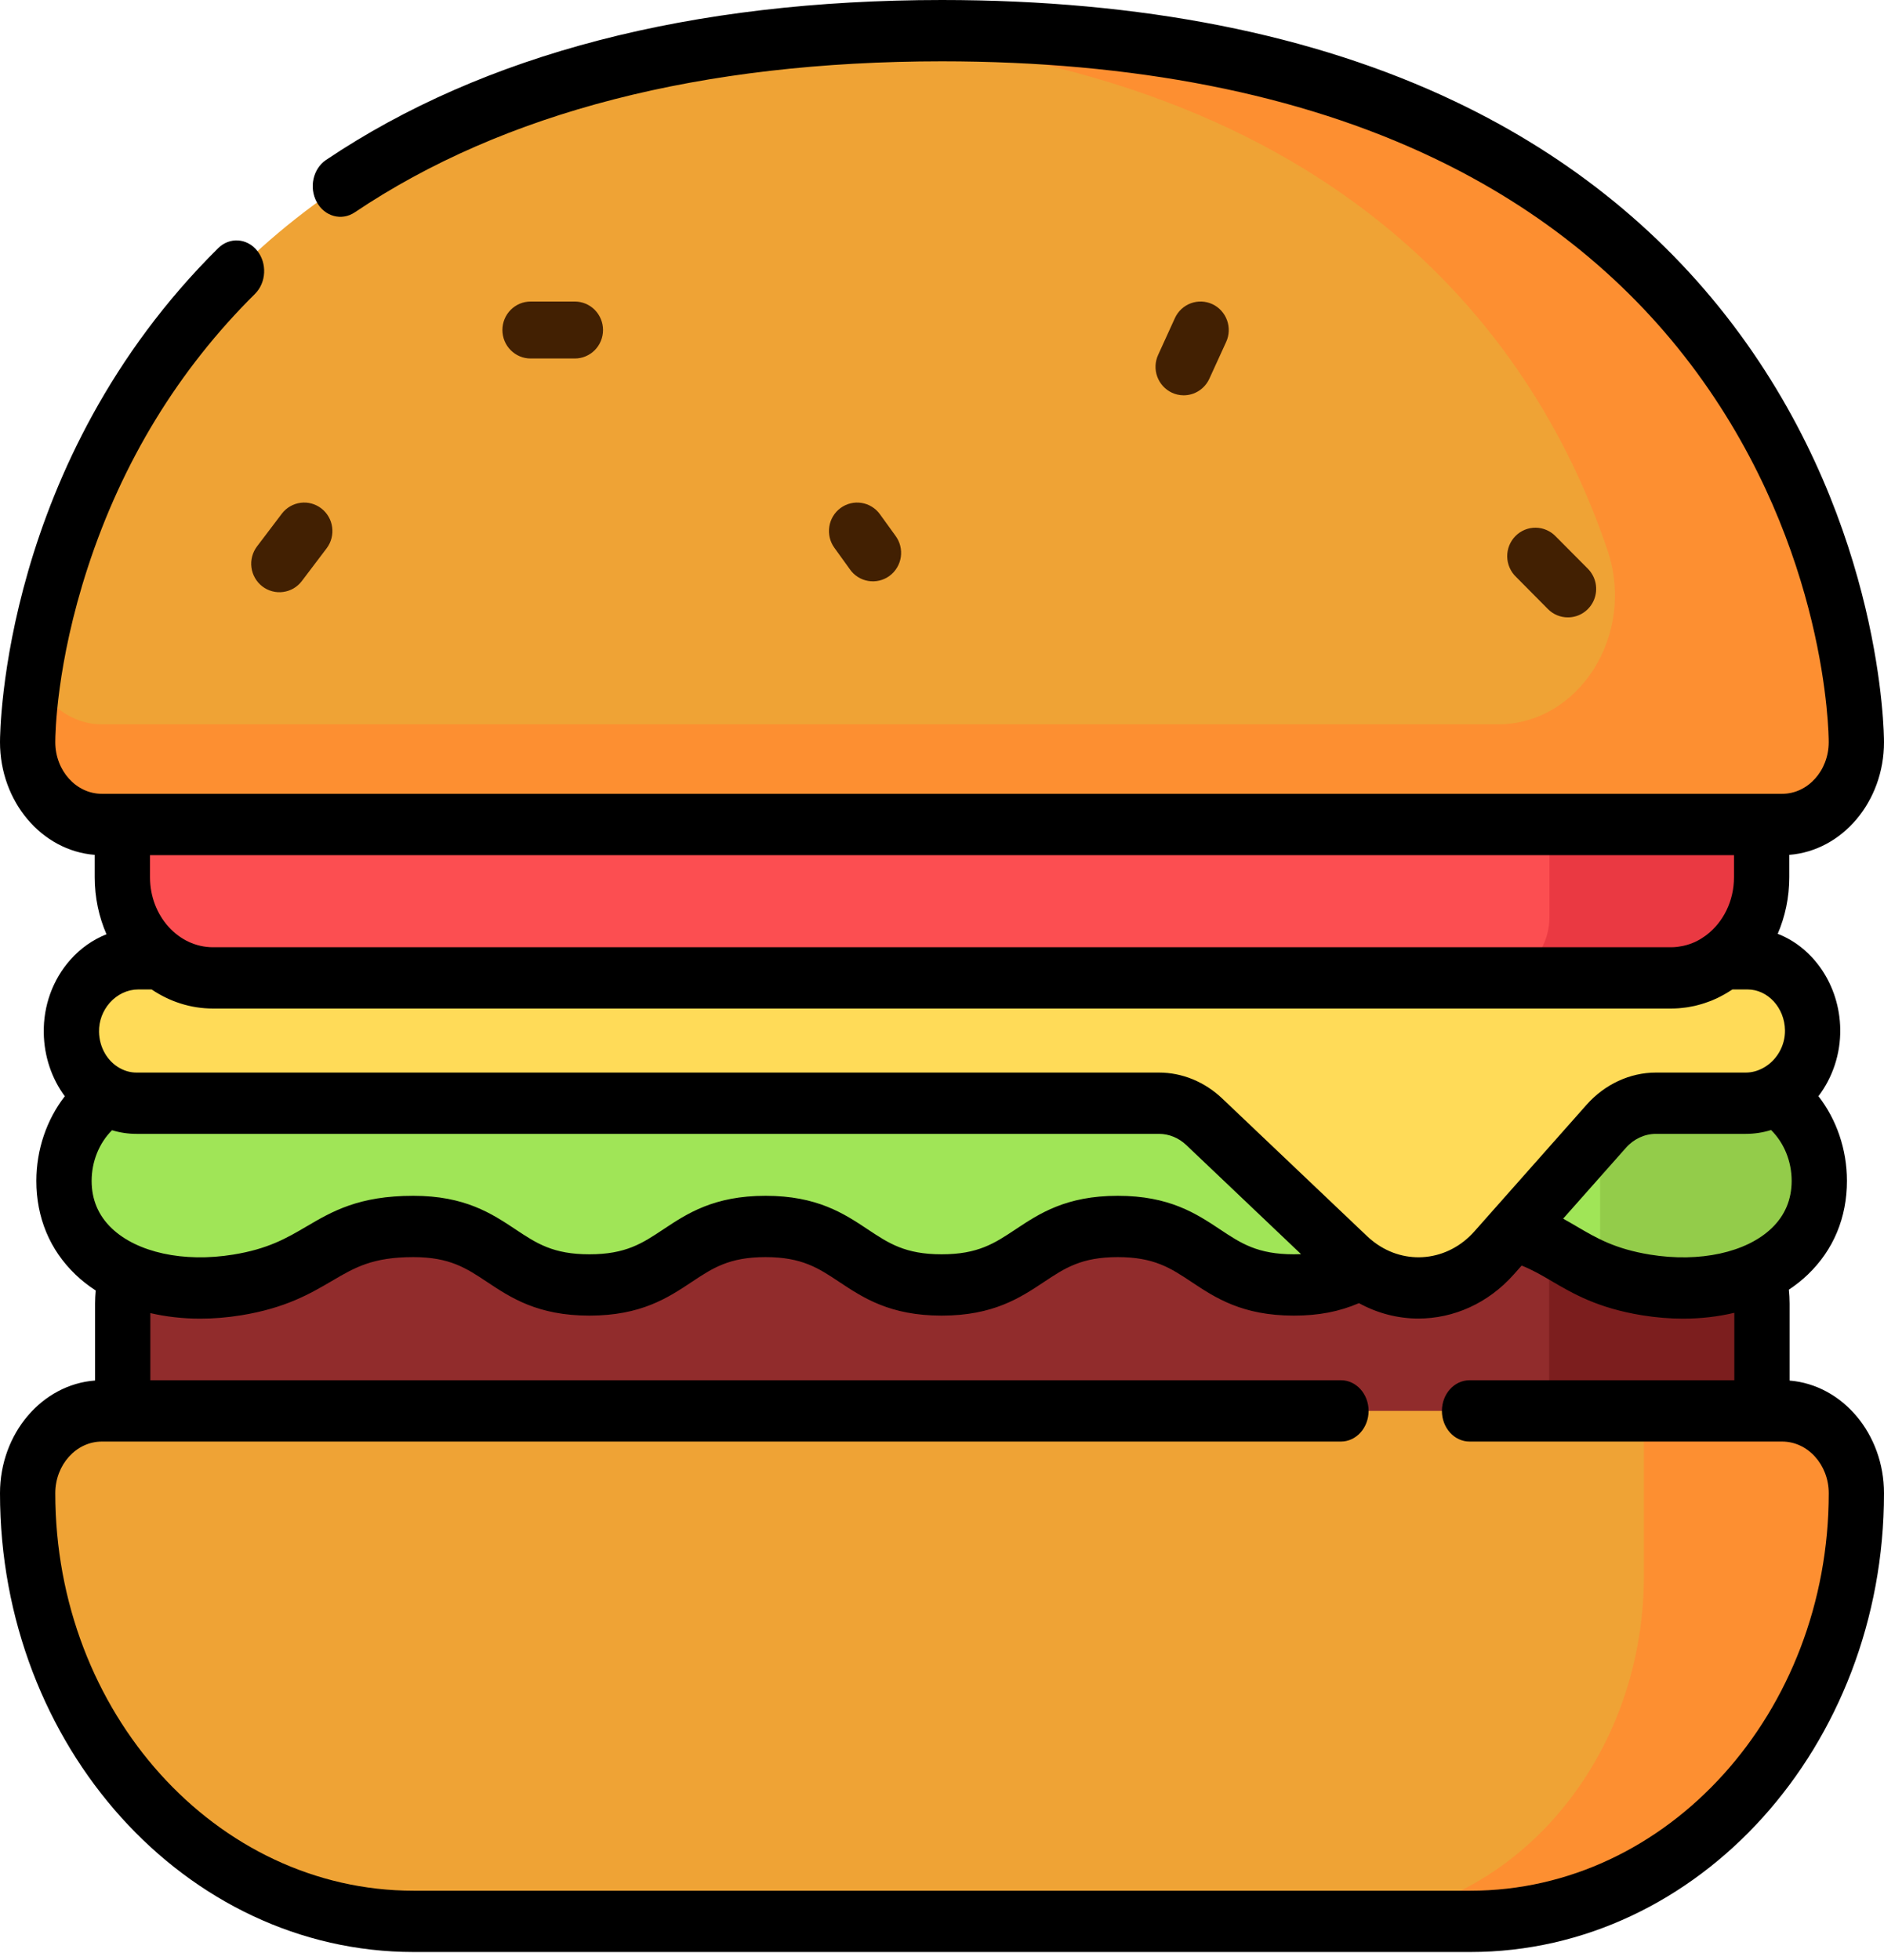 <svg width="75" height="78" viewBox="0 0 75 78" fill="none" xmlns="http://www.w3.org/2000/svg">
<path d="M66.531 47.87H8.495C6.501 47.87 4.885 49.662 4.885 51.873V55.379C4.885 56.249 5.521 56.955 6.306 56.955H68.72C69.504 56.955 70.141 56.249 70.141 55.379V51.873C70.141 49.662 68.525 47.87 66.531 47.87Z" fill="#912C2C"/>
<path d="M66.531 47.87H61.669V56.955H68.72C69.505 56.955 70.141 56.25 70.141 55.379V51.873C70.141 49.662 68.525 47.87 66.531 47.87Z" fill="#7C1E1E"/>
<path d="M68.959 43.088C70.838 43.088 72.423 44.819 72.425 46.992C72.426 50.095 69.236 51.737 65.53 51.136C62.068 50.574 62.024 48.808 58.518 48.808C55.013 48.808 55.013 51.136 51.507 51.136C48.002 51.136 48.002 48.808 44.496 48.808C40.991 48.808 40.991 51.136 37.486 51.136C33.98 51.136 33.98 48.808 30.474 48.808C26.969 48.808 26.969 51.136 23.464 51.136C19.959 51.136 19.959 48.808 16.453 48.808C12.947 48.808 12.903 50.574 9.442 51.136C5.735 51.737 2.545 50.095 2.547 46.992C2.548 44.819 4.132 43.088 6.012 43.088H68.959Z" fill="#A0E557"/>
<path d="M72.425 46.992C72.423 44.819 70.839 43.088 68.959 43.088H63.699V50.634C64.196 50.838 64.783 51.015 65.53 51.136C69.236 51.737 72.427 50.095 72.425 46.992Z" fill="#93CC4A"/>
<path d="M70.944 56.148H4.056C2.423 56.148 1.1 57.616 1.1 59.425C1.1 68.835 7.979 76.463 16.465 76.463H58.535C67.02 76.463 73.9 68.835 73.9 59.425C73.9 57.616 72.576 56.148 70.944 56.148Z" fill="#EFA335"/>
<path d="M70.945 56.148H65.442V62.703C65.442 70.302 59.886 76.463 53.033 76.463H58.535C67.021 76.463 73.9 68.835 73.9 59.425C73.9 57.616 72.576 56.148 70.945 56.148Z" fill="#FD8F31"/>
<path d="M66.517 38.917H8.482C6.488 38.917 4.872 37.125 4.872 34.914V31.408C4.872 30.537 5.508 29.831 6.293 29.831H68.707C69.491 29.831 70.128 30.537 70.128 31.408V34.914C70.128 37.125 68.512 38.917 66.517 38.917Z" fill="#FC4E51"/>
<path d="M68.707 29.831H61.681V36.49C61.681 37.83 60.701 38.917 59.492 38.917H66.518C68.512 38.917 70.128 37.125 70.128 34.914V31.408C70.128 30.537 69.492 29.831 68.707 29.831Z" fill="#EA3942"/>
<path d="M69.567 38.156H5.502C4.049 38.156 2.815 39.474 2.842 41.084C2.869 42.647 4.019 43.904 5.434 43.904H46.138C46.8 43.904 47.439 44.166 47.941 44.643L53.718 50.132C55.406 51.735 57.925 51.614 59.482 49.857L63.942 44.823C64.463 44.235 65.175 43.904 65.919 43.904H69.499C70.951 43.904 72.186 42.586 72.158 40.975C72.132 39.413 70.982 38.156 69.567 38.156Z" fill="#FFDB58"/>
<path d="M37.5 1.22C3.609 1.234 1.1 26.024 1.1 29.535C1.1 31.345 2.424 32.812 4.056 32.812H70.944C72.576 32.812 73.9 31.345 73.9 29.535C73.9 26.024 71.39 1.234 37.5 1.22Z" fill="#EFA335"/>
<path d="M73.899 29.441C73.899 29.431 73.898 29.42 73.898 29.41C73.898 29.386 73.898 29.362 73.897 29.337C73.897 29.326 73.897 29.314 73.896 29.302C73.895 29.276 73.895 29.25 73.894 29.223C73.894 29.21 73.893 29.198 73.893 29.186C73.891 29.156 73.89 29.127 73.889 29.096C73.889 29.085 73.888 29.074 73.888 29.063C73.886 29.027 73.884 28.99 73.882 28.952C73.882 28.945 73.882 28.939 73.881 28.932C73.869 28.695 73.848 28.419 73.818 28.11C73.818 28.109 73.818 28.109 73.818 28.109C73.196 21.775 68.35 1.233 37.5 1.22C36.032 1.221 34.623 1.269 33.271 1.359C53.802 2.723 61.308 13.934 63.995 21.904C65.125 25.257 62.863 28.826 59.636 28.826H4.056C2.838 28.826 1.794 28.01 1.34 26.844C1.152 28.088 1.1 29.031 1.1 29.535C1.1 31.345 2.424 32.812 4.056 32.812H70.944C72.576 32.812 73.9 31.345 73.9 29.535C73.9 29.505 73.9 29.474 73.899 29.441Z" fill="#FD8F31"/>
<path d="M69.567 38.156H63.699V45.098L63.943 44.823C64.463 44.235 65.176 43.904 65.919 43.904H69.499C70.951 43.904 72.186 42.585 72.158 40.975C72.132 39.413 70.982 38.156 69.567 38.156Z" fill="#FFDB58"/>
<path d="M71.241 54.941V51.873C71.241 51.689 71.229 51.506 71.212 51.324C71.485 51.143 71.739 50.942 71.969 50.721C72.988 49.744 73.526 48.455 73.524 46.991C73.524 45.74 73.108 44.546 72.39 43.624C72.954 42.882 73.274 41.937 73.258 40.952C73.229 39.203 72.189 37.712 70.769 37.162C71.063 36.481 71.228 35.718 71.228 34.913V34.02C73.333 33.857 75 31.908 75 29.534C75 29.191 74.935 21.038 69.263 13.297C66.38 9.362 62.564 6.246 57.919 4.035C52.301 1.361 45.431 0.003 37.499 0C27.509 0.004 19.26 2.146 12.98 6.365C12.46 6.715 12.294 7.465 12.609 8.041C12.924 8.617 13.6 8.801 14.12 8.452C20.052 4.467 27.918 2.444 37.499 2.44C45.131 2.443 51.709 3.734 57.051 6.278C61.365 8.331 64.899 11.211 67.555 14.835C72.74 21.912 72.799 29.227 72.799 29.534C72.799 30.669 71.968 31.591 70.944 31.591H4.056C3.033 31.591 2.201 30.669 2.201 29.534C2.201 29.228 2.237 26.428 3.495 22.58C4.871 18.369 7.11 14.708 10.149 11.697C10.602 11.248 10.641 10.476 10.236 9.975C9.831 9.472 9.136 9.429 8.683 9.878C0.099 18.383 0 29.083 0 29.534C0 31.908 1.667 33.857 3.771 34.02V34.913C3.771 35.725 3.94 36.494 4.239 37.18C3.7 37.393 3.204 37.739 2.798 38.198C2.099 38.988 1.724 40.022 1.742 41.107C1.758 42.048 2.062 42.928 2.58 43.626C1.863 44.548 1.448 45.742 1.447 46.991C1.446 48.455 1.984 49.744 3.003 50.721C3.247 50.956 3.518 51.167 3.81 51.357C3.795 51.528 3.785 51.7 3.785 51.873V54.939C1.674 55.095 0 57.047 0 59.425C0 69.493 7.387 77.682 16.465 77.682H58.535C67.614 77.682 75 69.493 75 59.425C75 57.057 73.34 55.111 71.241 54.941ZM70.529 48.876C69.518 49.846 67.663 50.249 65.689 49.929C64.291 49.702 63.555 49.27 62.776 48.813C62.597 48.708 62.416 48.602 62.227 48.498L64.727 45.677C65.039 45.325 65.473 45.123 65.919 45.123H69.498C69.841 45.123 70.177 45.072 70.504 44.97C71.018 45.476 71.324 46.214 71.324 46.993C71.324 47.736 71.057 48.37 70.529 48.876ZM5.972 34.032H69.028V34.913C69.028 35.861 68.598 36.698 67.944 37.201C67.926 37.215 67.907 37.229 67.888 37.242C67.841 37.276 67.793 37.309 67.745 37.339C67.727 37.35 67.711 37.361 67.694 37.371C67.632 37.408 67.568 37.442 67.503 37.473C67.499 37.475 67.496 37.477 67.492 37.479C67.42 37.512 67.345 37.543 67.269 37.569C67.26 37.572 67.252 37.575 67.243 37.577C67.18 37.599 67.115 37.617 67.049 37.632C67.029 37.637 67.009 37.642 66.988 37.646C66.931 37.658 66.874 37.668 66.817 37.675C66.795 37.678 66.773 37.681 66.752 37.684C66.675 37.692 66.597 37.697 66.518 37.697H8.482C7.098 37.697 5.972 36.448 5.972 34.914V34.032ZM4.369 39.907C4.668 39.57 5.081 39.376 5.502 39.376H6.036C6.75 39.858 7.587 40.136 8.482 40.136H66.518C66.616 40.136 66.712 40.132 66.808 40.126C66.839 40.124 66.87 40.121 66.9 40.118C66.968 40.112 67.035 40.104 67.102 40.095C67.135 40.09 67.168 40.086 67.2 40.081C67.286 40.067 67.371 40.051 67.456 40.032C67.491 40.024 67.526 40.015 67.561 40.006C67.619 39.991 67.677 39.976 67.734 39.959C67.778 39.946 67.821 39.932 67.864 39.918C67.91 39.903 67.956 39.886 68.002 39.869C68.046 39.853 68.09 39.838 68.133 39.821C68.208 39.789 68.282 39.757 68.356 39.723C68.4 39.702 68.443 39.679 68.487 39.657C68.528 39.636 68.569 39.614 68.609 39.592C68.651 39.568 68.694 39.544 68.737 39.519C68.785 39.491 68.832 39.46 68.88 39.43C68.908 39.411 68.938 39.395 68.966 39.376H69.567C70.374 39.376 71.043 40.103 71.058 40.998C71.069 41.621 70.725 42.212 70.184 42.504C70.184 42.504 70.184 42.504 70.183 42.504C69.963 42.623 69.732 42.684 69.498 42.684H65.918C64.886 42.684 63.88 43.152 63.157 43.968L58.696 49.002C57.633 50.203 55.947 50.365 54.717 49.442C54.69 49.422 54.663 49.401 54.637 49.38C54.568 49.326 54.5 49.269 54.434 49.206C54.434 49.206 54.434 49.205 54.433 49.205L48.656 43.716C47.955 43.051 47.061 42.684 46.138 42.684H5.434C5.207 42.684 4.987 42.626 4.78 42.513H4.779C4.273 42.238 3.953 41.681 3.942 41.062C3.935 40.636 4.087 40.227 4.369 39.907ZM3.648 46.993C3.648 46.218 3.951 45.484 4.46 44.978C4.776 45.075 5.101 45.123 5.434 45.123H46.138C46.537 45.123 46.923 45.282 47.225 45.569L51.794 49.91C51.702 49.914 51.607 49.916 51.508 49.916C50.059 49.916 49.401 49.479 48.568 48.925C47.623 48.298 46.553 47.588 44.496 47.588C42.44 47.588 41.37 48.298 40.426 48.925C39.593 49.479 38.935 49.916 37.486 49.916C36.037 49.916 35.379 49.479 34.546 48.925C33.602 48.298 32.532 47.588 30.475 47.588C28.418 47.588 27.348 48.298 26.404 48.925C25.571 49.479 24.913 49.916 23.464 49.916C22.015 49.916 21.357 49.479 20.524 48.925C19.58 48.298 18.51 47.588 16.453 47.588C14.279 47.588 13.219 48.211 12.194 48.813C11.415 49.27 10.68 49.702 9.282 49.928C7.308 50.249 5.453 49.845 4.442 48.876C3.914 48.37 3.647 47.736 3.648 46.993ZM58.535 75.243H16.465C8.6 75.243 2.201 68.147 2.201 59.425C2.201 58.291 3.033 57.368 4.056 57.368H53.382C53.989 57.368 54.482 56.822 54.482 56.148C54.482 55.474 53.989 54.928 53.382 54.928H5.985V52.256C6.611 52.401 7.277 52.477 7.969 52.477C8.501 52.477 9.048 52.433 9.602 52.343C11.375 52.055 12.357 51.478 13.224 50.97C14.12 50.444 14.827 50.028 16.453 50.028C17.901 50.028 18.56 50.465 19.393 51.019C20.337 51.645 21.407 52.356 23.464 52.356C25.521 52.356 26.591 51.645 27.535 51.019C28.368 50.465 29.026 50.028 30.475 50.028C31.924 50.028 32.582 50.465 33.415 51.019C34.359 51.645 35.429 52.356 37.486 52.356C39.543 52.356 40.613 51.645 41.557 51.019C42.39 50.465 43.048 50.028 44.497 50.028C45.946 50.028 46.604 50.465 47.437 51.019C48.381 51.645 49.451 52.356 51.508 52.356C52.487 52.356 53.309 52.199 54.099 51.86C54.843 52.268 55.654 52.473 56.465 52.473C57.85 52.473 59.232 51.88 60.267 50.712L60.575 50.365C60.989 50.527 61.35 50.737 61.748 50.97C62.615 51.479 63.597 52.055 65.371 52.343C65.924 52.433 66.471 52.477 67.004 52.477C67.715 52.477 68.4 52.397 69.041 52.244V54.928H58.502C57.894 54.928 57.401 55.474 57.401 56.148C57.401 56.822 57.894 57.368 58.502 57.368H70.944C71.968 57.368 72.8 58.291 72.8 59.425C72.799 68.147 66.4 75.243 58.535 75.243Z" fill="black"/>
<path d="M46.651 15.627C46.798 15.696 46.959 15.732 47.121 15.732C47.336 15.732 47.546 15.669 47.727 15.553C47.908 15.436 48.051 15.27 48.142 15.073L48.812 13.608C48.937 13.336 48.949 13.024 48.846 12.742C48.743 12.46 48.533 12.23 48.263 12.104C47.992 11.978 47.683 11.966 47.403 12.07C47.124 12.174 46.897 12.386 46.772 12.658L46.104 14.123C45.979 14.396 45.966 14.707 46.069 14.989C46.172 15.271 46.381 15.5 46.651 15.627Z" fill="#422002"/>
<path d="M62.416 24.569C62.639 24.57 62.856 24.503 63.041 24.379C63.227 24.254 63.371 24.077 63.456 23.87C63.541 23.662 63.563 23.434 63.52 23.214C63.476 22.994 63.368 22.791 63.211 22.633L61.937 21.352C61.834 21.243 61.71 21.155 61.572 21.095C61.435 21.034 61.287 21.002 61.137 21C60.987 20.998 60.838 21.027 60.699 21.084C60.56 21.141 60.434 21.226 60.328 21.333C60.222 21.44 60.139 21.568 60.082 21.708C60.026 21.848 59.998 21.998 60 22.15C60.002 22.301 60.035 22.451 60.095 22.589C60.155 22.728 60.242 22.853 60.351 22.957L61.622 24.239C61.727 24.344 61.85 24.428 61.986 24.484C62.123 24.541 62.269 24.57 62.416 24.569Z" fill="#422002"/>
<path d="M33.463 20.216C33.343 20.304 33.242 20.414 33.165 20.541C33.088 20.668 33.037 20.809 33.014 20.956C32.991 21.103 32.997 21.253 33.031 21.398C33.066 21.543 33.128 21.679 33.215 21.799L33.827 22.648C33.912 22.772 34.021 22.878 34.147 22.959C34.273 23.04 34.414 23.094 34.562 23.119C34.709 23.144 34.86 23.14 35.006 23.105C35.151 23.071 35.289 23.007 35.41 22.918C35.531 22.83 35.633 22.717 35.71 22.588C35.788 22.459 35.839 22.316 35.861 22.166C35.882 22.017 35.874 21.865 35.837 21.719C35.8 21.573 35.734 21.436 35.643 21.315L35.031 20.467C34.856 20.224 34.593 20.061 34.298 20.014C34.004 19.967 33.704 20.04 33.463 20.216Z" fill="#422002"/>
<path d="M11.226 20.434L10.231 21.746C10.141 21.865 10.076 22 10.038 22.143C10 22.287 9.99 22.437 10.01 22.585C10.029 22.732 10.078 22.875 10.152 23.003C10.226 23.132 10.324 23.245 10.441 23.335C10.558 23.426 10.692 23.492 10.835 23.53C10.977 23.569 11.126 23.578 11.272 23.558C11.418 23.539 11.559 23.49 11.687 23.416C11.815 23.341 11.926 23.242 12.016 23.123L13.01 21.811C13.187 21.572 13.263 21.272 13.222 20.977C13.182 20.682 13.027 20.414 12.792 20.233C12.557 20.052 12.261 19.971 11.968 20.009C11.675 20.047 11.408 20.2 11.226 20.434Z" fill="#422002"/>
<path d="M21.123 12C20.825 12 20.54 12.119 20.329 12.332C20.118 12.544 20 12.833 20 13.133C20 13.434 20.118 13.722 20.329 13.935C20.54 14.147 20.825 14.267 21.123 14.267H22.883C23.18 14.267 23.466 14.147 23.677 13.935C23.887 13.722 24.006 13.434 24.006 13.133C24.006 12.833 23.887 12.544 23.677 12.332C23.466 12.119 23.18 12 22.883 12H21.123Z" fill="#422002"/>
</svg>
